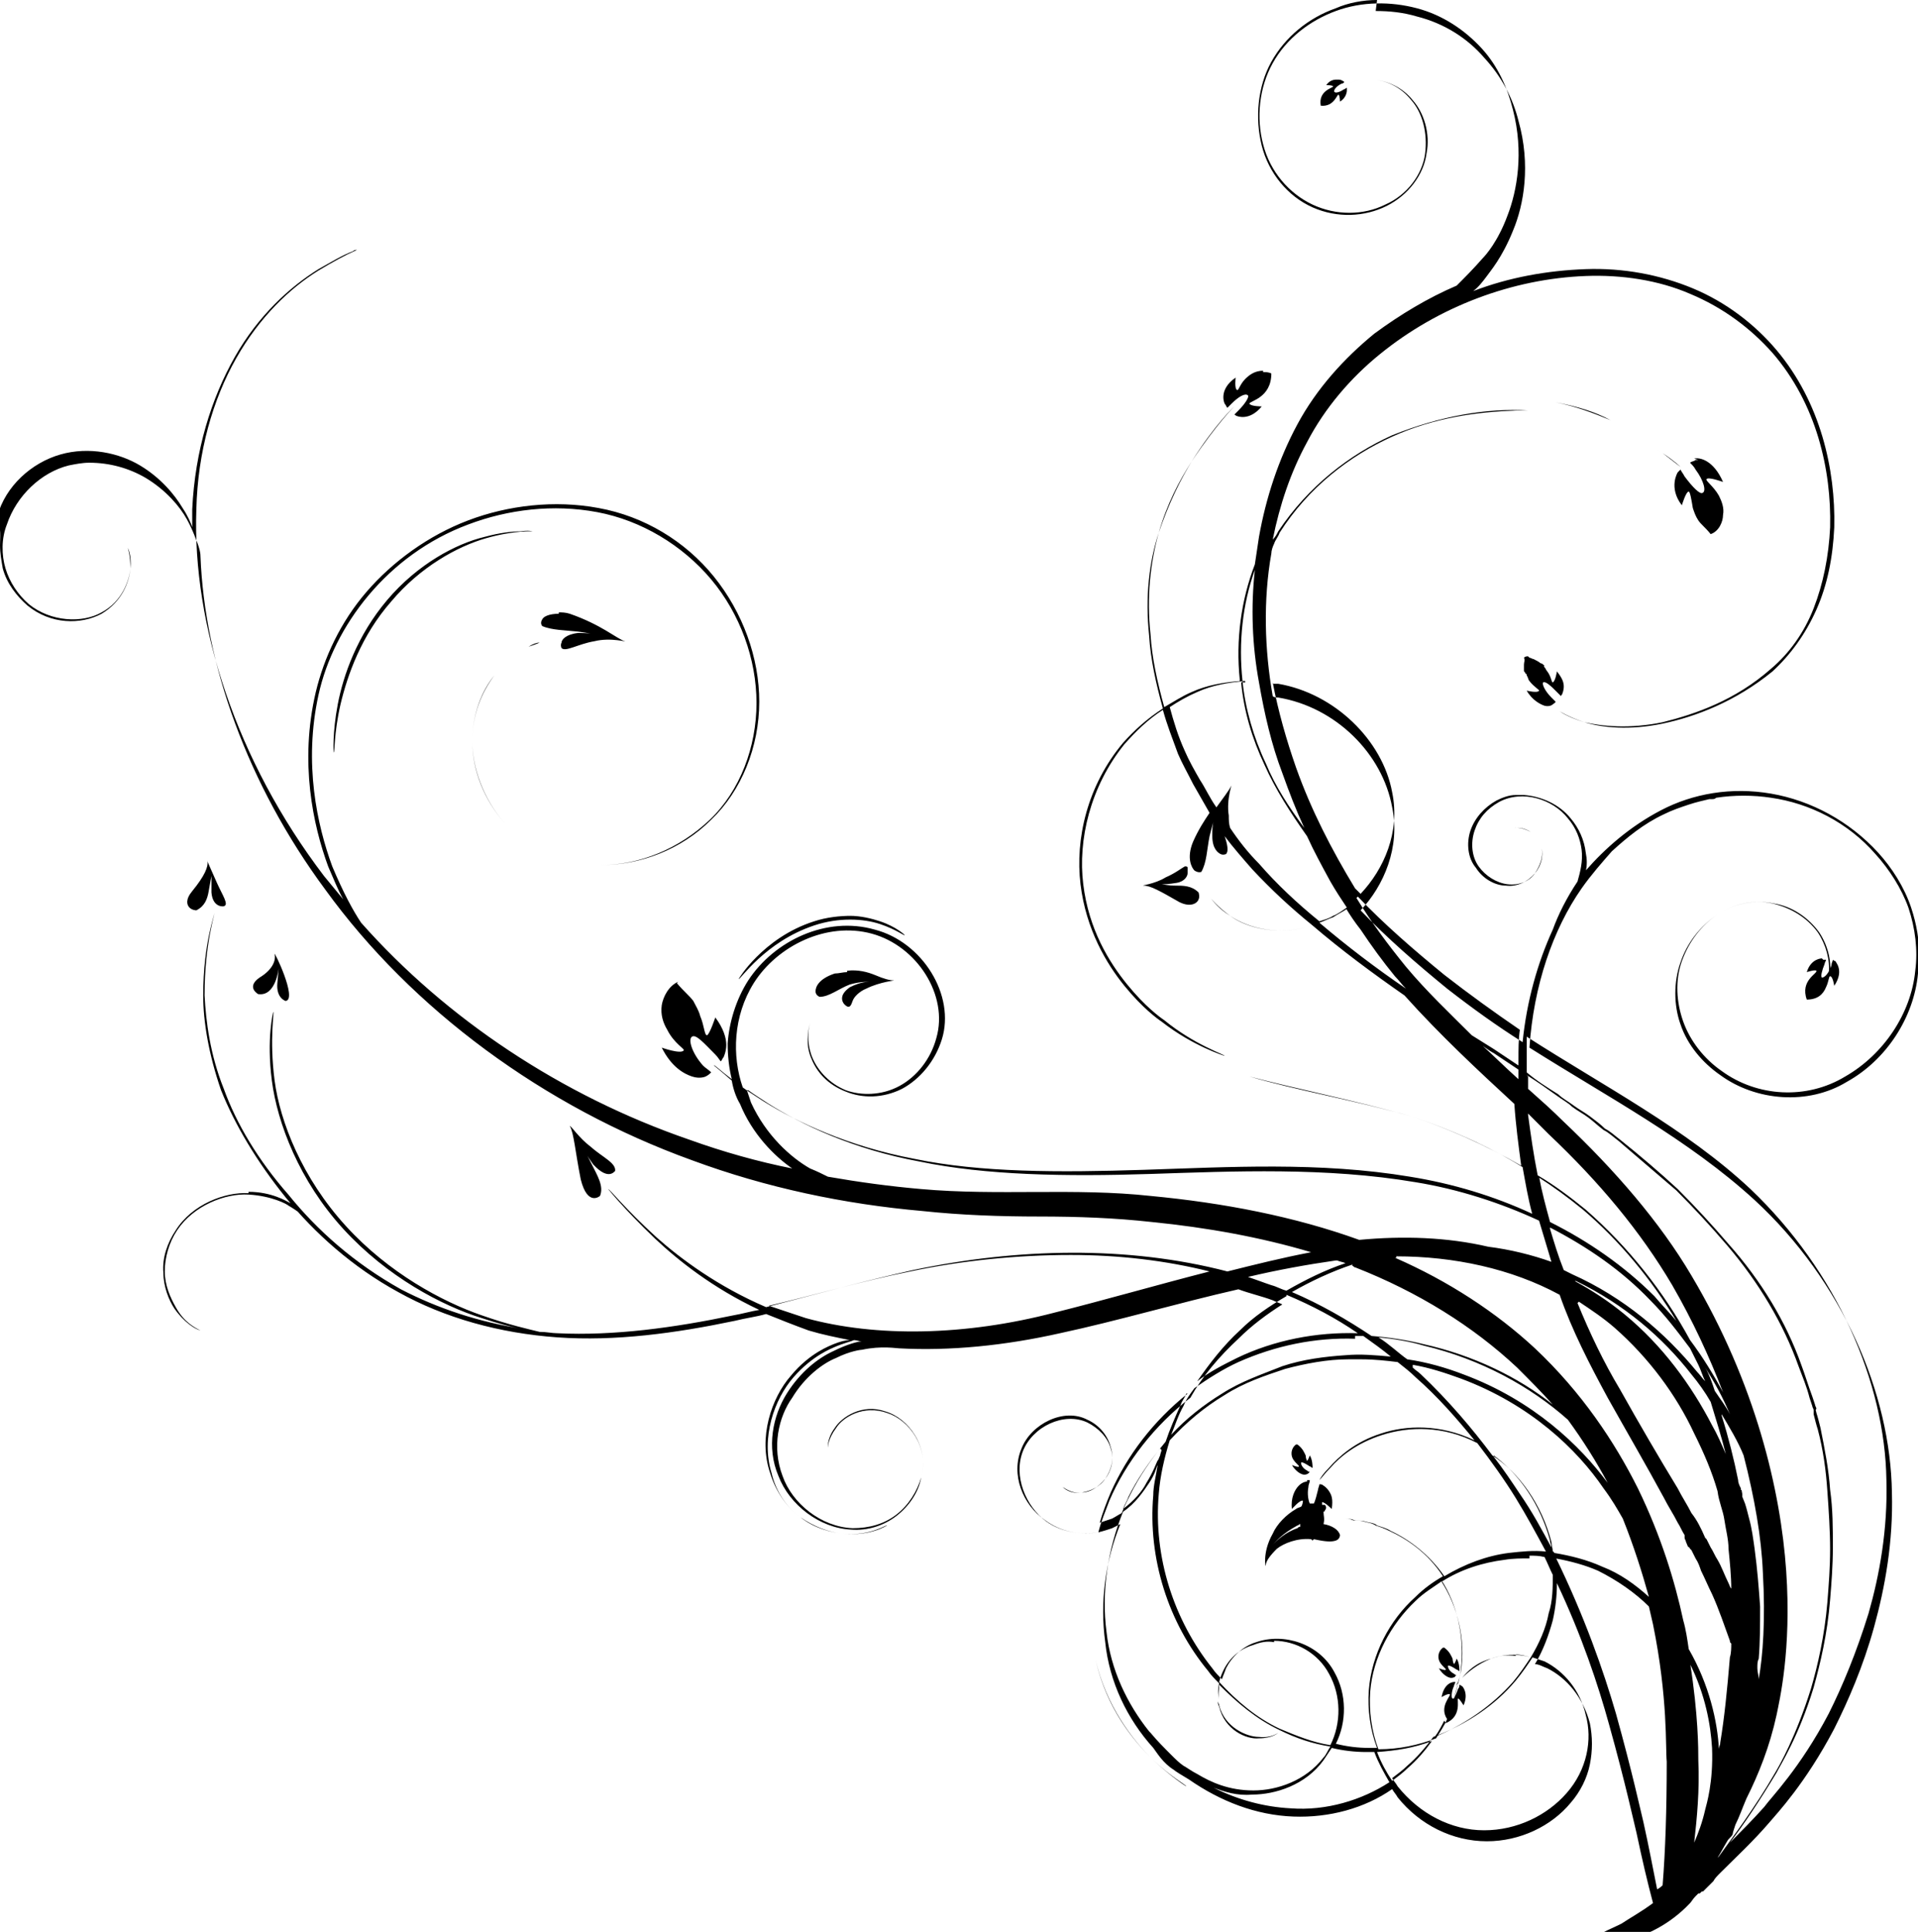 <svg xmlns="http://www.w3.org/2000/svg" width="140" height="141" viewBox="0 0 139.7 140.7"><path d="m100.3 0c-1 0-2.1 0.2-3 0.6-2 0.7-3.7 2.1-4.7 3.9-1 1.8-1.2 4.1-0.7 6.1 0.5 2 1.9 3.7 3.7 4.5 1.8 0.8 3.8 0.7 5.4-0.1 1.6-0.8 2.7-2.3 2.9-3.8 0.3-1.5-0.2-3-1-3.9-0.8-1-1.9-1.4-2.8-1.5-1.4-0.1-2.2 0.4-2.5 0.6 0.3-0.2 1.1-0.7 2.5-0.6 0.9 0.1 1.9 0.5 2.7 1.5 0.8 0.9 1.2 2.4 1 3.9-0.2 1.5-1.3 3-2.9 3.7-1.6 0.8-3.6 0.8-5.3 0-1.7-0.8-3.1-2.4-3.6-4.4-0.5-1.9-0.3-4.1 0.7-5.9 1-1.8 2.7-3.1 4.6-3.8 1.9-0.7 4-0.7 5.9-0.2 1.9 0.5 3.5 1.6 4.7 2.9 1.2 1.3 1.9 2.9 2.3 4.5 0.8 3.1 0.3 5.9-0.4 7.7-0.7 1.9-1.6 2.9-1.8 3.1-0.7 0.8-1.3 1.4-1.9 2-2.1 0.9-4.1 2.1-6 3.5-2.2 1.8-4.2 4-5.6 6.6-1.4 2.6-2.3 5.4-2.8 8.2-0.1 0.7-0.2 1.3-0.3 2-1 2.6-1.4 5.5-1.1 8.4 0 0 0 0.1 0 0.1-1.2 0.1-2.4 0.3-3.5 0.8-0.7 0.3-1.3 0.7-2 1.1-0.5-1.8-0.9-3.6-1-5.3-0.3-2.7 0-5.3 0.6-7.4 0.7-2.1 1.6-3.9 2.4-5.2 1.7-2.7 3.1-4 3.1-4 0 0-1.3 1.3-3.1 4-0.9 1.4-1.8 3.1-2.4 5.2-0.7 2.1-1 4.7-0.7 7.5 0.1 1.7 0.5 3.5 1 5.3-1.1 0.7-2.1 1.6-2.9 2.5-2.6 3.1-3.5 7-3.1 10.3 0.4 3.3 1.9 5.8 3.2 7.4 1.3 1.6 2.4 2.4 2.7 2.6 2.3 1.8 4.6 2.5 4.6 2.5 0-0.1-2.2-0.8-4.4-2.6-0.3-0.2-1.4-1-2.7-2.6-1.3-1.6-2.8-4-3.2-7.3-0.4-3.2 0.5-7.1 3-10.2 0.8-0.9 1.7-1.8 2.8-2.5 0.3 1.1 0.7 2.1 1.1 3.2 0.3 0.7 0.7 1.4 1.1 2.2 0.4 0.7 0.8 1.4 1.2 2.1-0.4 0.6-0.8 1.2-1.2 2.1-0.5 1.2-0.1 1.9 0.1 2.1 0.3 0.2 0.5 0.1 0.5 0.1 0.4-0.7 0.4-1.6 0.6-2.6 0.1-0.4 0.2-0.8 0.3-1.1 0 0 0 0 0 0-0.1 0.3-0.1 0.6-0.1 1.1 0 0.9 0.4 1.2 0.6 1.3 0.2 0.1 0.4 0 0.4 0 0.2-0.2 0.1-0.7-0.1-1.3 0.6 0.8 1.3 1.6 2 2.4 1.4 1.5 2.8 2.8 4.4 4.1-2.4 0.8-4.7 0.2-6-0.7-0.8-0.5-1.2-1-1.5-1.4 0.3 0.4 0.8 0.9 1.5 1.4 1.2 0.9 3.6 1.5 6 0.7 2.1 1.8 4.4 3.5 6.7 5.1 2.6 2.9 5.4 5.5 8 7.9 0.1 1.5 0.3 3 0.5 4.5-2.6-1.5-5.3-2.7-8-3.6-4.3-1.2-8.4-1.9-11.8-2.9-3.4-0.9-6-2.5-7.5-3.9-1.5-1.4-2.2-2.4-2.2-2.4 0 0 0.7 1 2.2 2.4 1.5 1.4 4.1 3 7.5 3.9 3.4 0.9 7.5 1.7 11.8 2.9 2.7 0.9 5.5 2.1 8.1 3.7 0.2 1.1 0.4 2.3 0.7 3.4-2.8-1.3-5.8-2.2-8.9-2.7-6.6-1.1-13.2-0.7-19.4-0.5-6.2 0.2-11.9 0.2-16.7-0.8-4.8-0.9-8.6-2.7-11-4.2-0.6-0.4-1.1-0.7-1.5-1-0.8-2.3-0.7-5.2 0.8-7.6 1.7-2.7 5.3-4.5 8.6-3.6 3.3 0.9 5.6 4.5 4.7 7.6-0.4 1.5-1.4 2.8-2.7 3.5-1.3 0.7-2.8 0.7-3.9 0.3-1.2-0.5-2-1.4-2.4-2.3-0.4-0.9-0.4-1.9-0.2-2.6 0.3-1.1 0.9-1.6 1.2-1.8-0.3 0.2-0.9 0.7-1.2 1.8-0.2 0.7-0.3 1.7 0.1 2.6 0.4 1 1.2 1.9 2.5 2.4 1.2 0.5 2.7 0.5 4.1-0.2 1.3-0.7 2.4-2 2.9-3.6 1-3.2-1.4-7.1-4.9-8-3.5-1-7.3 0.8-9.2 3.7-0.9 1.4-1.4 3.1-1.5 4.6 0 0.9 0.1 1.8 0.3 2.6-0.8-0.6-1.3-1.1-1.3-1 0 0 0.5 0.4 1.3 1.1 0.1 0.6 0.3 1.2 0.6 1.7 0.9 2.2 2.5 3.8 3.8 4.7-2.5-0.5-5-1.2-7.5-2.1-9.3-3.2-17.7-8.8-23.9-15.8-0.6-0.9-1.3-2.2-2.1-4.1-1.1-3-2.1-7.5-1-12.5 1.1-5 5-10.2 10.9-12.4 2.9-1.1 6.2-1.5 9.4-0.9 3.2 0.6 6.2 2.4 8.3 4.9 2.1 2.5 3.3 5.8 3.3 9 0 3.2-1.2 6.4-3.4 8.5-2.2 2.1-5.1 3.3-7.9 3.3-2.8 0-5.4-1.2-7-3-1.6-1.8-2.4-4.1-2.4-6 0-2 0.7-3.6 1.6-4.8 0.9-1.1 1.8-1.8 2.5-2.1 0.3-0.2 0.6-0.3 0.8-0.3-0.2 0.1-0.5 0.2-0.8 0.3-0.7 0.3-1.6 1-2.5 2.1-0.9 1.1-1.6 2.8-1.6 4.8 0 2 0.8 4.2 2.4 6 1.6 1.8 4.2 3 7 3 2.8 0 5.8-1.1 8-3.3 2.2-2.1 3.5-5.3 3.5-8.6 0-3.2-1.2-6.5-3.3-9.1-2.1-2.6-5.1-4.4-8.4-5-3.2-0.6-6.6-0.2-9.5 0.9-2.9 1.1-5.5 3-7.4 5.2-1.9 2.2-3.1 4.8-3.7 7.3-1.2 5.1-0.2 9.7 0.9 12.7 0.4 0.9 0.7 1.7 1.1 2.4-0.5-0.6-0.9-1.1-1.4-1.7-6.4-8.4-9.6-18.3-9.3-26.7 0.1-4.2 1.2-8 2.9-11 1.7-3 3.9-5.1 6-6.4 1-0.6 1.9-1.1 2.8-1.5-0.1 0-0.2 0-0.3 0.1-0.8 0.3-1.6 0.8-2.5 1.3-2.1 1.3-4.4 3.4-6.1 6.4-1.7 3-2.9 6.8-3.1 11.1 0 0.4 0 0.9 0 1.3-0.1-0.3-0.3-0.8-0.7-1.4-0.6-1-1.6-2.2-3.1-3.1-1.5-0.9-3.7-1.4-5.8-0.8-2.1 0.6-4 2.3-4.6 4.5C0.1 38.6 0 39.1 0 39.7l0 0c0 0.6 0.1 1.1 0.2 1.7 0.3 1.1 1 2 1.8 2.7 1.7 1.4 3.9 1.4 5.4 0.6 1.5-0.9 2-2.3 2.1-3.3 0.1-1-0.2-1.5-0.2-1.5 0 0 0.2 0.5 0.2 1.5-0.1 0.9-0.6 2.4-2.1 3.2-1.4 0.8-3.7 0.7-5.3-0.6-0.8-0.7-1.4-1.6-1.7-2.6-0.3-1-0.3-2.2 0.1-3.2 0.7-2.1 2.5-3.8 4.5-4.3 0.5-0.1 1-0.2 1.5-0.2 1.5 0 2.9 0.4 4.1 1.1 1.5 0.9 2.5 2.1 3 3 0.5 0.9 0.7 1.6 0.8 1.8 0.1 0.3 0.2 0.6 0.2 0.9 0.3 7.8 3.4 16.6 9.1 24.3 6.3 8.7 15.9 15.8 26.7 19.7 5.4 2 11.1 3.2 16.8 3.7 2.8 0.3 5.7 0.4 8.5 0.4 2.8 0 5.5 0.1 8.2 0.4 4 0.4 7.9 1.1 11.6 2.2-2.1 0.4-4.1 0.9-6.1 1.4-7.3-1.9-15.3-1.7-22.9-0.1-3.6 0.8-7.2 1.8-10.7 2.7-3.5-1.5-6.2-3.5-8-5.1-2.3-2.1-3.4-3.5-3.5-3.5 0 0 1.1 1.4 3.4 3.6 1.7 1.6 4.2 3.6 7.6 5.2-0.6 0.1-1.3 0.3-1.9 0.4-4.3 0.9-8.7 1.5-12.8 1.3-0.4 0-0.8-0.1-1.3-0.1-0.8-0.2-2.2-0.5-4.2-1.2-2.9-1-6.8-3.1-9.9-6.5-3.2-3.5-4.8-7.6-5.2-10.6-0.4-3.1 0-5-0.1-5 0 0-0.5 1.9-0.1 5 0.4 3.1 2 7.3 5.2 10.8 3.2 3.5 7.2 5.6 10.1 6.5 1.2 0.4 2.3 0.7 3.1 0.8-3.3-0.5-6.3-1.5-9-2.9-3.4-1.9-6.1-4.3-8.2-6.9-2.2-2.5-3.8-5.2-4.7-7.7-1-2.5-1.3-4.9-1.4-6.8 0-3.9 0.8-6 0.7-6 0.1 0-0.8 2.1-0.8 6 0 1.9 0.4 4.3 1.3 6.9 1 2.5 2.6 5.2 4.7 7.8 2.1 2.6 4.9 5.1 8.2 6.9 3.4 1.9 7.4 3 11.6 3.3 4.2 0.3 8.6-0.3 12.9-1.2 0.8-0.2 1.6-0.3 2.3-0.5 1 0.4 2 0.8 3.1 1.2 1 0.3 2 0.5 3 0.7-0.3 0-0.7 0.1-1.2 0.3-0.2 0.1-1.7 0.6-3.1 2.3-1.4 1.6-2.4 4.5-1.5 7.1 0.4 1.3 1.2 2.5 2.2 3.2 1 0.8 2.2 1.1 3.1 1.2 2 0.2 3.2-0.6 3.2-0.6 0-0.1-1.2 0.8-3.2 0.6-1-0.1-2.1-0.5-3.1-1.2-1-0.7-1.8-1.9-2.1-3.2-0.8-2.6 0.2-5.4 1.6-7 1.4-1.6 2.8-2.1 3-2.2 0.7-0.3 1.2-0.4 1.4-0.5 0.2 0 0.4 0.1 0.6 0.1 0 0 0 0-0.1 0-0.2 0-1 0.2-2 0.7-1.1 0.5-2.4 1.5-3.4 3.1-1 1.6-1.5 3.9-0.6 6 0.8 2.1 3 3.8 5.3 3.9 1.2 0.1 2.4-0.3 3.3-1 0.9-0.7 1.6-1.7 1.8-2.8 0.6-2.2-0.9-4.3-2.6-4.8-1.7-0.6-3.2 0.4-3.7 1.2-0.6 0.8-0.5 1.5-0.5 1.4 0 0 0-0.6 0.6-1.4 0.5-0.8 2-1.7 3.7-1.1 1.6 0.5 3.1 2.5 2.5 4.7-0.3 1-0.9 2-1.8 2.7-0.9 0.7-2 1-3.2 1-2.3-0.1-4.4-1.8-5.1-3.8-0.8-2.1-0.3-4.3 0.7-5.7 0.9-1.5 2.2-2.5 3.2-2.9 1-0.5 1.8-0.6 1.9-0.6 1.4-0.3 2.5-0.1 2.7-0.1 3.7 0.2 7.7-0.2 11.7-1.1 4.2-0.9 8.6-2.2 13-3.2 0.8 0.3 1.7 0.5 2.5 0.8 0.2 0.1 0.5 0.2 0.7 0.3-1.1 0.7-2.2 1.5-3.2 2.5-1.4 1.3-2.6 2.7-3.5 4.3-2.6 2-4.7 4.7-5.9 7.5-0.3 0.8-0.6 1.5-0.8 2.3-1.2 0.2-2.7 0-3.8-0.8-1.5-1.1-2.4-3.3-1.7-5.1 0.7-1.8 3-2.9 4.7-2.1 0.8 0.4 1.5 1.1 1.7 1.9 0.3 0.8 0 1.7-0.4 2.2-0.4 0.6-1.1 0.9-1.7 1-0.6 0.1-1.1-0.2-1.4-0.4-0.2-0.1-0.3-0.3-0.4-0.4 0.1 0.1 0.2 0.3 0.4 0.4 0.3 0.3 0.8 0.5 1.4 0.4 0.6 0 1.2-0.4 1.7-1 0.4-0.6 0.7-1.4 0.4-2.3-0.2-0.8-0.8-1.6-1.7-2-1.7-0.9-4.1 0.3-4.8 2.1-0.8 1.9 0.1 4.1 1.7 5.2 1.2 0.9 2.6 1.1 3.9 0.9-0.9 3.3-0.9 6.6-0.2 9.3 0.8 3.4 2.7 5.8 4.1 7.2 1.5 1.4 2.5 1.9 2.5 2 0 0-1-0.6-2.5-2-1.4-1.4-3.3-3.7-4.1-7.2-0.7-2.7-0.7-6 0.2-9.3 0.4-0.1 0.7-0.2 1-0.3 0.2-0.1 0.4-0.2 0.6-0.3-1.1 2.7-1.5 5.7-1.1 8.6 0.3 2.9 1.6 5.6 3.5 7.7 0.3 0.4 0.7 1.1 1.5 1.6 0.1 0.1 0.6 0.4 1.1 0.7 2.3 1.6 4.9 2.6 7.6 2.7 2.6 0.1 5.2-0.6 7.2-2 0.1 0.2 0.3 0.4 0.4 0.6 1.6 2 4 3.2 6.5 3.2 2.4 0 4.7-1.1 6.1-2.8 0.7-0.8 1.2-1.8 1.4-2.8 0.2-1 0.2-2 0-3-0.5-1.9-1.7-3.3-3.1-4-0.3-0.1-0.6-0.3-0.9-0.3 0.6-1 1-2.1 1.3-3.2 0.2-0.9 0.3-1.8 0.3-2.7 1.8 3.8 3 7.4 3.8 10.3 1.2 4.3 1.8 7.1 2 7.9 0.4 1.9 0.8 3.6 1.2 5.1-0.8 0.6-1.7 1.1-2.3 1.5-1 0.5-1.9 0.8-1.8 1.1 0.1 0.2 0.8 0.3 2.2 0.1 1.3-0.3 3.1-1.1 4.6-2.7 0.1-0.1 0.2-0.3 0.4-0.5 0.1-0.1 0.1-0.1 0.2-0.2l0 0 0 0 0.1 0 0 0 0 0c0 0 0.3-0.3 0.2-0.1l0 0 0.1-0.1c0.1-0.1 0.1-0.1 0.2-0.2 0 0 0.2-0.2 0.5-0.5 0.1-0.2 0.3-0.4 0.5-0.6 1.1-1.1 2.4-2.3 3.6-3.7 0.5-0.6 2.6-2.8 4.7-6.8 1-2 2.1-4.5 2.9-7.4 0.8-2.9 1.4-6.2 1.3-9.8-0.1-7.2-3.6-15.4-10-21.3-4.8-4.4-10.7-7.5-16.4-11.1 0.3-4.5 1.7-8.6 3.8-11.6 0.7-1 1.5-1.9 2.2-2.7 1.1-1 2.3-2 3.8-2.7 0.6-0.3 1.2-0.5 1.8-0.7 0.6-0.2 1.1-0.3 1.5-0.4 0.1 0 0.1 0 0.2 0 0.1 0 0.2 0 0.3-0.1 1.3-0.2 2.7-0.2 4 0 2.8 0.4 5.6 1.8 7.6 4.1 1 1.1 1.9 2.5 2.4 3.9 0.5 1.5 0.7 3.1 0.5 4.6-0.3 3.1-2.3 6.1-5.1 7.7-2.8 1.7-6.4 1.5-9-0.4-1.3-0.9-2.3-2.2-2.8-3.6-0.5-1.4-0.6-3-0.1-4.4 0.5-1.4 1.4-2.6 2.6-3.4 1.2-0.8 2.7-1.1 4-0.8 1.3 0.3 2.5 1 3.3 2.1 0.6 0.9 0.9 2 0.8 3 0 0 0 0.1 0.1 0.1 0.1-1.1-0.2-2.2-0.8-3.1-0.8-1.1-2-1.9-3.3-2.1-1.4-0.3-2.9 0-4.1 0.8-1.2 0.8-2.2 2-2.7 3.5-0.5 1.4-0.5 3.1 0 4.5 0.5 1.5 1.6 2.8 2.9 3.7 2.6 1.9 6.4 2.2 9.2 0.5 2.9-1.6 4.9-4.7 5.2-7.9 0-0.4 0.1-0.8 0.1-1.2l0 0c0-1.2-0.2-2.4-0.6-3.6-0.5-1.5-1.4-2.9-2.4-4-2.1-2.3-4.9-3.8-7.8-4.3-2.9-0.5-5.7 0-8 1.2-2.3 1.2-4.1 2.8-5.5 4.4 0 0 0 0 0 0.1 0.1-0.5 0.1-0.9 0-1.4-0.1-0.9-0.5-1.8-1.1-2.5-0.8-1-2.1-1.6-3.4-1.7-0.2 0-0.4 0-0.6 0-0.5 0-1 0.2-1.4 0.4-0.9 0.5-1.6 1.3-1.9 2.2-0.3 0.9-0.2 2 0.4 2.7 0.5 0.8 1.4 1.3 2.2 1.3 0.8 0.1 1.6-0.3 2.1-0.9 0.5-0.6 0.6-1.3 0.5-1.8-0.1-0.6-0.5-1-0.8-1.2-0.7-0.4-1.2-0.3-1.2-0.3 0.1 0 0.6-0.1 1.2 0.3 0.3 0.2 0.7 0.6 0.8 1.2 0.1 0.6-0.1 1.2-0.5 1.8-0.4 0.6-1.2 0.9-2 0.8-0.8-0.1-1.6-0.6-2.1-1.3-0.5-0.7-0.6-1.7-0.3-2.6 0.3-0.9 0.9-1.6 1.8-2.1 1.7-0.9 3.9-0.2 5 1.2 0.6 0.7 0.9 1.5 1 2.3 0.1 0.8-0.1 1.6-0.3 2.3-0.8 1.2-1.4 2.4-1.8 3.5-1.1 2.4-1.9 5.2-2.2 8.2-1.9-1.2-3.7-2.5-5.5-3.9-2.2-1.8-4.4-3.7-6.3-5.7 1.7-1.8 2.9-4.6 2.3-7.5-0.7-3.9-4.1-7.3-8.3-8-0.1 0-0.3 0-0.4-0.1-0.6-3.4-0.7-7-0.1-10.4 0-0.2 0.1-0.5 0.2-0.7 0.1-0.3 0.3-0.5 0.4-0.8 2.1-3.3 5.1-5.6 8.2-7 3.1-1.4 6.2-1.8 9-1.9 0.3 0 0.6 0 0.9 0-3-0.2-6.4 0.4-9.9 1.8-3.1 1.4-6.1 3.7-8.3 7-0.1 0.2-0.2 0.4-0.4 0.6 0.5-2.5 1.3-4.9 2.5-7.1 1.3-2.5 3.2-4.7 5.3-6.4 4.3-3.5 9.7-5.5 15-5.7 2.6-0.1 5.3 0.3 7.6 1.3 2.4 1 4.4 2.5 6 4.3 3.2 3.7 4.3 8.5 4.2 12.7-0.1 2.1-0.5 4.1-1.2 5.9-0.7 1.8-1.8 3.3-3.1 4.4-2.6 2.3-5.5 3.3-7.9 3.9-2.4 0.5-4.4 0.3-5.7 0-1.3-0.4-1.8-0.8-1.8-0.8 0 0 0.6 0.4 1.8 0.8 1.3 0.4 3.3 0.6 5.7 0.1 2.4-0.5 5.3-1.6 8-3.8 1.3-1.2 2.4-2.7 3.2-4.5 0.8-1.8 1.2-3.8 1.3-6 0.1-4.2-1-9.1-4.2-12.9-1.6-1.9-3.7-3.5-6.1-4.5-2.4-1-5.1-1.5-7.8-1.4-2.8 0.1-5.6 0.6-8.2 1.6 0.4-0.3 0.7-0.7 1-1.1 0.2-0.3 1.1-1.3 1.9-3.3 0.8-1.9 1.3-4.8 0.4-8-0.4-1.6-1.2-3.2-2.5-4.6-1.2-1.4-2.9-2.5-4.9-3-1-0.3-2-0.4-3-0.4zM111.3 29.1c0.7 0 1.4 0.1 2 0.2-0.6-0.1-1.3-0.2-2-0.2zm2 0.2c1.5 0.3 2.8 0.8 4 1.3 1.4 0.7 2.4 1.3 3.2 1.9-0.8-0.6-1.8-1.2-3.2-1.9-1.1-0.6-2.4-1-4-1.3zm7.1 3.2c0.2 0.2 0.5 0.4 0.7 0.5 0.9 0.6 1.3 1 1.3 1 0 0-0.4-0.3-1.3-1-0.2-0.1-0.5-0.3-0.7-0.5zM97.3 5.8c-0.2 0-0.5 0.1-0.7 0.4 0 0 0.5 0 0.5 0.1 0 0.1-1.1 0.3-0.9 1.4l0 0c1 0.1 1.2-0.9 1.3-0.8 0.1 0.1 0.1 0.5 0.1 0.5 0.5-0.3 0.5-0.8 0.5-0.8 0-0.1 0-0.1 0-0.2-0.1 0-0.1 0.1-0.2 0.1-0.3 0.2-0.6 0.3-0.7 0.2-0.1-0.1 0.1-0.4 0.5-0.6 0.1 0 0.2-0.1 0.2-0.1 0 0 0-0.1-0.1-0.1 0 0-0.1-0.1-0.3-0.1-0.1 0-0.1 0-0.2 0zM92 27c-0.6 0-1 0.3-1.3 0.6-0.4 0.4-0.5 0.9-0.6 0.8-0.2-0.1-0.1-0.9-0.1-0.9-1.3 0.9-0.8 1.9-0.8 1.9 0.1 0.1 0.1 0.2 0.2 0.3 0.1-0.1 0.2-0.2 0.3-0.3 0.5-0.5 1-0.8 1.2-0.6 0.1 0.1-0.2 0.6-0.7 1.1-0.1 0.1-0.2 0.2-0.3 0.3 0.1 0 0.1 0.1 0.2 0.1 0 0 0.9 0.4 1.8-0.7 0 0-0.8 0-0.9-0.2 0-0.1 0.4-0.2 0.8-0.5 0.4-0.3 0.8-0.8 0.8-1.7l0 0c-0.2-0.1-0.4-0.1-0.6-0.1zm31.7 6.5c-0.1 0-0.2 0-0.2 0-0.1 0.1-0.3 0.1-0.4 0.2 0.1 0.1 0.3 0.3 0.4 0.5 0.6 0.8 0.8 1.6 0.5 1.7-0.2 0.1-0.7-0.4-1.3-1.2-0.1-0.2-0.2-0.3-0.3-0.5-0.1 0.1-0.1 0.1-0.2 0.2 0 0-0.7 1.1 0.3 2.4 0 0 0.3-1 0.5-1 0.1 0 0.2 0.6 0.3 1.2 0.1 0.3 0.2 0.6 0.4 0.9 0.2 0.3 0.5 0.5 0.9 1l0 0c0.6-0.2 0.9-0.9 0.9-1.4 0.1-0.5-0.1-1-0.3-1.4-0.4-0.7-1-1.1-0.9-1.2 0.1-0.2 1.2 0.2 1.2 0.2-0.7-1.6-1.7-1.8-2.1-1.7zm-85.8 5.2c-0.6 0-1.5 0.1-2.6 0.4-2.1 0.5-4.9 2-7.1 4.6-2.2 2.6-3.2 5.5-3.6 7.6-0.4 2.1-0.3 3.5-0.3 3.5 0.1 0 0-1.3 0.5-3.5 0.5-2.1 1.5-5 3.7-7.5 2.1-2.5 4.8-4 6.9-4.6 2.1-0.6 3.5-0.5 3.4-0.5 0 0-0.3-0.1-0.9 0zm53.5 2.8c-0.3 2.7-0.2 5.5 0.3 8.2-0.4 0-0.8 0-1.2 0 0 0 0-0.1 0-0.1-0.3-2.8 0-5.6 0.9-8.1zm-50.7 3.2c-0.7 0-1.1 0.2-1.2 0.4-0.2 0.3 0 0.5 0 0.5 0.7 0.3 1.7 0.3 2.6 0.4 0.7 0.1 1.3 0.2 1.6 0.3-0.2-0.1-0.7-0.2-1.6-0.2-0.9 0.1-1.2 0.5-1.2 0.7-0.1 0.2 0 0.4 0 0.4 0.3 0.3 1.2-0.3 2.4-0.5 1.2-0.3 2.5 0.1 2.2 0-0.6-0.2-1.7-1.2-4-2-0.3-0.1-0.6-0.1-0.8-0.1zm70.6 3.1c-0.1 0-0.2 0-0.3 0.1l0 0c0.1 0.2 0 0.3 0 0.5 0 0.1 0 0.3 0 0.4 0 0.1 0 0.1 0.1 0.2 0 0 0 0.1 0.1 0.1l0 0c0 0 0 0 0 0l0 0.1c0.1 0.1 0.1 0.3 0.2 0.4 0.3 0.4 0.8 0.7 0.7 0.7-0.1 0.2-0.9 0-0.9 0 0.4 0.7 1 1 1.3 1.1 0.4 0.1 0.6-0.1 0.6-0.1 0.1-0.1 0.2-0.1 0.2-0.2-0.1-0.1-0.2-0.2-0.3-0.3-0.5-0.5-0.7-1-0.6-1.1 0.2-0.1 0.6 0.3 1 0.7 0.1 0.1 0.2 0.2 0.3 0.3 0-0.1 0.1-0.1 0.1-0.2 0 0 0.1-0.2 0.1-0.5 0-0.3-0.1-0.6-0.5-1.1 0 0-0.1 0.7-0.3 0.8-0.1 0-0.1-0.4-0.4-0.8-0.1-0.1-0.1-0.2-0.2-0.3l0 0 0 0 0 0c0 0-0.1-0.1 0-0.1l0 0 0 0c0 0 0 0-0.1-0.1 0 0-0.1-0.1-0.2-0.1-0.1-0.1-0.3-0.2-0.5-0.3-0.1 0-0.2-0.1-0.3-0.1zm-20.6 1.9c0.3 0 0.6 0 1 0 0.4 2.3 0.9 4.5 1.7 6.6 0.5 1.4 1 2.7 1.6 4-1.1-1.5-2.1-3-2.8-4.7-0.9-1.9-1.5-4-1.7-6 0.1 0 0.1 0 0.2 0zm-0.3 0c0.2 2.1 0.8 4.1 1.7 6 0.8 1.8 1.9 3.5 3.1 5.2 0.5 1.1 1.1 2.2 1.7 3.3 0.4 0.7 0.8 1.3 1.2 1.9-0.3 0.2-0.7 0.5-1 0.6-0.3 0.2-0.7 0.3-1 0.4-1.6-1.3-3.1-2.7-4.4-4.2-0.8-0.8-1.5-1.7-2.1-2.6-0.1-0.3-0.1-0.6-0.1-0.9-0.2-1.2 0.3-2.5 0.2-2.2-0.2 0.4-0.6 0.9-1.1 1.6-0.5-0.7-0.8-1.4-1.2-2-0.4-0.7-0.8-1.4-1.1-2.1-0.5-1.1-0.8-2.1-1.1-3.2 0.6-0.4 1.3-0.8 2-1.1 1.1-0.5 2.3-0.7 3.5-0.8zm2.3 0.1c0.1 0 0.2 0 0.4 0 4.1 0.7 7.6 4.1 8.3 7.9 0.6 2.9-0.6 5.6-2.3 7.4-0.1-0.1-0.3-0.3-0.4-0.4-1.7-2.8-3.2-5.7-4.3-8.8-0.7-2-1.3-4.1-1.7-6.2zm-3.7 9.2c0 0.1-0.1 0.3-0.1 0.4 0 0 0 0 0 0 0.1-0.2 0.1-0.3 0.2-0.4zm-73.9 3.7c0.1 0.4-0.2 1.1-1.1 2.2-0.5 0.6-0.4 1-0.2 1.2 0.2 0.2 0.5 0.2 0.5 0.2 0.6-0.3 0.8-0.8 0.9-1.4 0.1-0.6 0.2-1.1 0.2-1.1 0 0 0 0 0 1.2 0.1 1.2 1 1 0.9 1 0.4-0.1-0.1-0.8-0.5-1.7-0.4-0.9-0.8-1.8-0.7-1.6zm71.2 0.4c-0.2 0.1-0.7 0.5-1.4 0.8-0.8 0.5-1.9 0.6-1.6 0.6 0.5 0 1.2 0.4 2.6 1.2 0.8 0.4 1.3 0.1 1.4-0.2 0.1-0.2 0-0.5 0-0.5-0.5-0.5-1.1-0.5-1.7-0.5-0.5 0-0.9-0.1-1-0.1 0.2 0 0.5 0 1.1-0.1 0.6-0.1 0.8-0.5 0.8-0.7 0-0.2 0-0.4 0-0.4 0-0.1-0.1-0.1-0.2-0.1zm12.6 2.2c0 0 0 0 0 0 0 0 0 0 0 0 0 0 0 0 0 0zm0 0c1.9 2 4.1 3.9 6.3 5.7 1.8 1.4 3.6 2.7 5.5 4-0.1 0.7-0.1 1.4-0.1 2.2 0 0.1 0 0.2 0 0.4-0.6-0.4-1.2-0.8-1.8-1.2-0.5-0.3-1.1-0.7-1.6-1-1.6-1.6-3.3-3.2-4.8-5-1.3-1.6-2.5-3.2-3.6-5 0 0 0 0 0 0zm-0.9 0.8c0.3 0.5 0.7 1.1 1.1 1.6 0.8 1.2 1.6 2.3 2.5 3.4 0.3 0.3 0.5 0.6 0.8 0.9-2.2-1.5-4.3-3.1-6.3-4.8 0.3-0.1 0.7-0.3 1-0.4 0.3-0.2 0.7-0.4 1-0.6zm-36 0.6c-0.8 0-1.8 0.1-2.7 0.4-1.9 0.6-3.3 1.7-4.2 2.6-0.9 0.9-1.3 1.6-1.3 1.6 0.1 0.1 1.9-2.7 5.5-3.9 1.8-0.6 3.6-0.5 4.8-0.1 1.2 0.4 1.8 0.9 1.8 0.8 0 0-0.6-0.6-1.8-1-0.6-0.2-1.4-0.4-2.2-0.4zm-42 2.8c0.1 0.4-0.1 1.1-1.1 1.7-1 0.7-0.1 1.2-0.1 1.2 1.3 0.2 1.5-1.9 1.5-1.9 0 0 0 0-0.1 1.1-0.1 1.1 0.6 1.3 0.6 1.3 0.9-0.1-0.9-3.8-0.8-3.4zm112.7 0.3c0 0-0.8 0-1.1 1 0 0 0.6-0.2 0.7-0.1 0.1 0.2-1.2 0.7-0.7 2.1l0 0c0.8 0 1.2-0.4 1.4-0.9 0.2-0.4 0.2-0.8 0.3-0.8 0.2 0 0.3 0.7 0.3 0.7 0.8-1.2 0-1.8 0.1-1.8-0.1 0-0.2-0.1-0.2-0.1 0 0.1-0.1 0.2-0.1 0.4-0.2 0.6-0.5 0.9-0.7 0.9-0.1-0.1 0-0.5 0.2-1 0-0.1 0.1-0.2 0.1-0.3-0.1 0-0.1 0-0.2 0zm-71 1c-0.3 0-0.6 0.1-0.9 0.1-1.2 0.4-1.4 1-1.4 1.3 0 0.3 0.3 0.4 0.3 0.4 0.7 0 1.4-0.6 2.2-0.9 0.7-0.2 1.2-0.2 1.5-0.2-0.2 0-0.7 0-1.5 0.4-0.7 0.5-0.6 0.9-0.5 1.1 0.1 0.2 0.3 0.3 0.3 0.3 0.2 0.1 0.3-0.1 0.4-0.4 0.1-0.3 0.5-0.7 1-0.9 1-0.5 2.2-0.6 2-0.6-0.3 0-0.7-0.1-1.4-0.4-0.5-0.2-1.2-0.4-2-0.3zM49.4 71.5c-0.7 0.3-1.1 1.1-1.2 1.7-0.1 0.7 0.1 1.3 0.4 1.8 0.5 1 1.3 1.4 1.2 1.5-0.2 0.3-1.6-0.2-1.6-0.2 0.7 1.4 1.6 1.9 2.2 2.1 0.6 0.2 1 0 1 0 0.2-0.1 0.3-0.2 0.4-0.3-0.2-0.2-0.4-0.3-0.6-0.5-0.8-0.9-1.1-1.9-0.8-2.1 0.3-0.2 0.9 0.5 1.7 1.3 0.2 0.2 0.3 0.4 0.4 0.5 0.1-0.1 0.1-0.2 0.2-0.3 0 0 0.2-0.4 0.2-0.9 0-0.5-0.2-1.2-0.8-2 0 0-0.4 1.2-0.6 1.3-0.2 0-0.2-0.7-0.5-1.4-0.1-0.4-0.3-0.7-0.5-1.1-0.3-0.4-0.7-0.7-1.2-1.3zm61.8 4c5.6 3.6 11.6 6.7 16.3 11.1 6.3 6 9.8 14.1 9.9 21.2 0.1 3.6-0.5 6.9-1.3 9.7-0.9 2.9-1.9 5.3-2.9 7.3-2.1 4-4.2 6.1-4.7 6.8-0.8 0.9-1.7 1.8-2.5 2.6 1-1.3 2.2-3.1 3.4-5.1 0.3-0.6 1.6-2.6 2.7-6.2 0.5-1.8 1-3.9 1.2-6.4 0.1-1.2 0.2-2.5 0.2-3.8 0-1.4 0-2.8-0.2-4.2-0.1-1.5-0.4-3-0.7-4.5-0.1-0.4-0.2-0.8-0.3-1.1 0-0.1-0.1-0.2 0-0.3 0-0.1-0.1-0.2-0.1-0.3l-0.2-0.6c-0.3-0.8-0.5-1.5-0.8-2.3-1.1-3.1-2.9-6.1-5.3-8.8-1.2-1.4-2.4-2.7-3.7-4-1.3-1.2-2.7-2.4-4.2-3.6-0.4-0.3-0.7-0.6-1.1-0.8-0.3-0.3-0.7-0.6-1.1-0.9-0.4-0.3-0.8-0.5-1.2-0.8-0.4-0.3-0.8-0.5-1.1-0.8-0.8-0.5-1.6-1-2.3-1.6 0-0.2 0-0.5 0-0.7 0-0.6 0-1.3 0-1.9zm-3.5 0.5c0.4 0.2 0.7 0.5 1.1 0.7 0.6 0.4 1.2 0.8 1.8 1.2 0 0.2 0 0.5 0 0.7-1-0.9-1.9-1.8-2.9-2.7zM111.2 78.3c0.8 0.5 1.5 1 2.2 1.5 0.4 0.3 0.8 0.5 1.1 0.8 0.4 0.3 0.8 0.5 1.2 0.8 0.4 0.3 0.7 0.6 1.1 0.9 0.4 0.2 0.7 0.5 1.1 0.8 1.4 1.2 2.8 2.4 4.2 3.6 1.3 1.3 2.5 2.6 3.7 4 2.3 2.7 4.1 5.7 5.2 8.8 0.3 0.8 0.6 1.5 0.8 2.3l0.2 0.6c0 0.1 0.1 0.2 0.1 0.3 0 0 0 0.1 0 0.2l0 0.1c0.1 0.4 0.2 0.8 0.3 1.1 0.4 1.5 0.6 3 0.7 4.5 0.1 1.4 0.2 2.9 0.2 4.2 0 1.4-0.1 2.6-0.2 3.9-0.2 2.4-0.7 4.6-1.2 6.3-1.1 3.5-2.3 5.6-2.6 6.1-1.5 2.6-3.1 4.7-4.1 6.1 0 0 0 0-0.1 0.1 0.2-0.3 0.4-0.7 0.7-1.2 0.1-0.2 0.3-0.3 0.4-0.5 0-0.1 0.1-0.4 0.2-0.7 0.3-0.6 0.5-1.2 0.8-1.9 0.9-1.8 1.7-3.8 2.2-6.1 0.2-1 1.1-4.7 0.7-10.5-0.4-5.8-2.2-13.6-6.9-21.5-2.3-3.9-5.6-7.7-9.3-11.2-0.8-0.8-1.7-1.6-2.6-2.4 0-0.3 0-0.6 0-0.9zm-56.7 1.1c0.4 0.3 0.9 0.6 1.5 1 2.4 1.5 6.1 3.3 11 4.2 4.8 1 10.6 1.1 16.8 0.9 6.1-0.2 12.8-0.5 19.3 0.6 3.1 0.5 6.2 1.5 9 2.8 0.3 1 0.6 2 0.9 3-1.4-0.5-3-0.9-4.6-1.1-3-0.7-6.2-0.8-9.4-0.5-4.7-1.7-9.9-2.7-15.2-3.2-5.5-0.6-11.1 0-16.7-0.5-2.3-0.2-4.5-0.5-6.8-0.9-0.4-0.2-0.8-0.4-1.3-0.6-1.4-0.8-3.2-2.4-4.3-4.8-0.1-0.3-0.2-0.6-0.3-0.9zm56.8 1.7c0.5 0.5 1 1 1.5 1.5 3.7 3.5 6.7 7.1 9 11 1.5 2.6 2.7 5.2 3.7 7.8-0.7-1.3-1.5-2.6-2.4-3.8-1.9-3.5-4.5-6.8-7.6-9.5-1.1-0.9-2.3-1.8-3.5-2.5-0.3-1.5-0.5-2.9-0.7-4.4zm-69.8 0.9c0 0 0 0 0 0 0.3 0.5 0.4 1.9 0.8 3.9 0.5 2 1.4 1.2 1.4 1.2 0.3-0.7-0.2-1.5-0.6-2.3-0.3-0.6-0.5-1-0.7-1.3 0.1 0.2 0.3 0.6 0.8 1.3 1.2 1.3 1.6 0.4 1.6 0.5 0.1-0.6-0.9-1-1.8-1.8-0.8-0.6-1.4-1.5-1.5-1.5zm70.5 3.7c1.1 0.7 2.2 1.5 3.3 2.4 2.7 2.3 5 5.1 6.8 8.1-0.5-0.6-1.1-1.2-1.6-1.8-2.2-2.2-4.8-4-7.6-5.4-0.3-1.1-0.6-2.2-0.8-3.3zm-93.9 1.2c-1.7-0.1-4.1 0.8-5.3 2.7-0.6 0.9-1 2-0.9 3.1 0 1 0.4 2 0.8 2.6 0.7 1 1.5 1.5 1.9 1.6-0.4-0.2-1.2-0.6-1.8-1.7-0.4-0.7-0.8-1.6-0.8-2.6 0-1 0.3-2.1 0.9-3 1.2-1.8 3.5-2.7 5.2-2.6 1.7 0.1 2.8 0.7 2.9 0.8 0.7 0.4 1.1 0.8 1.2 0.7 0 0-0.4-0.5-1.1-0.9-0.2-0.1-1.3-0.8-3-0.8zm94.8 2.5c2.7 1.4 5.2 3.1 7.3 5.3 1.1 1.1 2 2.3 2.9 3.5 0.2 0.4 0.4 0.8 0.6 1.2 0.2 0.4 0.3 0.8 0.5 1.2-0.2-0.2-0.4-0.5-0.6-0.7-2.3-2.8-5.3-5.4-9.1-7.1-0.2-0.1-0.4-0.2-0.6-0.3-0.4-1-0.7-2-1-3zm-34.9 2c3.5 0 6.9 0.4 10.1 1.2-3.9 1-7.7 2.1-11.3 3-6.5 1.7-13 1.8-18.1 0.4-0.9-0.3-1.8-0.6-2.7-0.9 3.4-0.8 6.8-1.8 10.3-2.5 3.8-0.8 7.8-1.2 11.7-1.2zm23.7 0.1 0 0c4.2 0 8.4 0.9 11.9 2.8 0.9 2.6 2.2 5.1 3.5 7.5 1.4 2.5 2.8 4.9 4.1 7.3 0.3 0.6 0.7 1.2 1 1.8 0.2 0.3 0.3 0.6 0.5 0.9l0 0.1 0 0 0 0.1c0 0.1 0.1 0.2 0.1 0.3 0.1 0.2 0.1 0.3 0.2 0.4l0 0c0-0.1 0.1 0.1 0.1 0.1l0 0 0.1 0.1 0.1 0.2 0.2 0.4c0.2 0.3 0.3 0.6 0.4 0.9 0.3 0.6 0.5 1.1 0.8 1.7 0.5 1.1 0.9 2.3 1.3 3.4 0 0.1 0 0.1 0.1 0.2 0 0.3 0 0.7-0.1 1-0.2 2.4-0.4 4.4-0.7 6.2 0 0.2-0.1 0.3-0.1 0.5-0.1-2-0.7-4.7-2.2-7.3-0.1-0.7-0.2-1.4-0.4-2.1-0.6-2.8-1.6-6.1-3.3-9.6-1.7-3.4-4.1-7-7.5-10.2-2.8-2.6-6.3-4.9-10.2-6.6 0 0 0.1 0 0.1 0zm-4.3 0.3c0.2 0.1 0.4 0.1 0.6 0.2-1.5 0.5-2.9 1.2-4.3 2-0.4-0.1-0.7-0.3-1.1-0.4-0.6-0.2-1.1-0.4-1.7-0.6 2.1-0.5 4.3-0.9 6.4-1.2zm1.1 0.4c0.1 0 0.1 0.1 0.2 0.1 4.6 1.8 8.6 4.3 11.8 7.3 0.9 0.9 1.8 1.8 2.6 2.7-2.5-2-5.8-3.6-9.4-4.4-1.2-0.3-2.5-0.5-3.8-0.6-1.8-1.2-3.7-2.3-5.8-3.2 1.4-0.8 2.9-1.5 4.4-2zm16.3 1.1c3.5 1.7 6.3 4.1 8.4 6.8 0.5 0.6 1 1.3 1.4 2 0.4 1.3 0.8 2.6 1.1 3.8-0.3-0.7-0.6-1.4-1-2.1-1.5-2.9-3.6-5.8-6.4-8.1-1.1-0.9-2.3-1.7-3.6-2.4zM93.7 94.3c1.9 0.8 3.6 1.7 5.2 2.8-3-0.1-6.1 0.5-8.8 1.8-1 0.5-2 1-2.9 1.7 0.9-1.3 1.9-2.6 3.1-3.7 1-1 2.2-1.8 3.4-2.5zm21.3 0.5c0.9 0.6 1.8 1.2 2.6 1.9 2.5 2.2 4.5 4.9 5.8 7.7 0.7 1.4 1.3 2.8 1.7 4.2 0.1 0.8 0.4 1.4 0.5 2.1 0.1 0.7 0.3 1.4 0.3 2.1 0.1 1 0.2 2 0.2 2.9-0.1-0.1-0.1-0.2-0.2-0.4-0.3-0.6-0.5-1.2-0.8-1.7-0.2-0.3-0.3-0.6-0.5-0.9l-0.2-0.4-0.1-0.2-0.1-0.1 0 0 0 0c-0.3-0.7-0.6-1.3-1-1.8-0.3-0.6-0.7-1.2-1-1.8-1.4-2.3-2.8-4.7-4.2-7.2-1.2-2-2.2-4.1-3.1-6.3zm-16.3 2.5c0.2 0 0.4 0 0.6 0 0.7 0.5 1.4 1 2 1.5-1.1-0.1-2.2-0.2-3.3-0.1-1.5 0.1-3.1 0.3-4.6 0.8-1.5 0.6-3 1.1-4.4 2-1.3 0.8-2.6 1.8-3.7 3 0.3-0.7 0.5-1.4 0.9-2.1 0.2-0.5 0.5-0.9 0.8-1.3 1-0.7 2.1-1.4 3.2-1.9 2.7-1.2 5.6-1.8 8.5-1.7zm1.7 0.1c1.1 0.1 2.3 0.3 3.3 0.6 4.2 1 7.8 3 10.5 5.4 1.1 1.5 2.1 3.1 2.9 4.6-2-2.7-5.4-6-10.5-7.9-1.3-0.5-2.7-0.9-4.1-1.1-0.7-0.5-1.3-1.1-2.1-1.6zm-1.2 1.6c0.9 0 1.8 0.1 2.6 0.2 0.5 0.4 0.9 0.7 1.3 1.1 1.6 1.4 3 3 4.3 4.6-2.5-1.2-5-1.1-6.8-0.5-1.9 0.6-3.1 1.7-3.8 2.5-0.4 0.4-0.6 0.7-0.7 0.9 0.2-0.2 0.4-0.5 0.8-0.9 0.7-0.8 1.9-1.8 3.8-2.4 1.9-0.6 4.4-0.7 6.9 0.6 1 1.3 2 2.7 2.8 4 0.8 1.3 1.5 2.6 2.2 3.9-0.9-0.1-1.8 0-2.7 0.1-1.6 0.2-3.2 0.8-4.7 1.7-1.1-1.6-2.6-2.7-3.9-3.3-0.3-0.2-0.7-0.3-1-0.4-0.2-0.2-0.6-0.2-0.9-0.3-0.3-0.1-0.6 0-0.8-0.1-0.2-0.1-0.5-0.1-0.7-0.1-0.8 0-1.2 0-1.2 0 0 0 0.4 0 1.2 0 0.2 0 0.4 0 0.6 0.1 0.2 0.1 0.5 0 0.8 0.1 0.3 0.1 0.6 0.1 0.9 0.3 0.3 0.1 0.6 0.2 1 0.4 1.3 0.6 2.8 1.6 3.9 3.3-0.7 0.4-1.4 0.9-2 1.5-1.9 1.7-3.2 4.2-3.4 6.8-0.1 1.4 0.1 2.9 0.6 4.2-0.2 0-0.4 0-0.6 0-0.8 0-1.6-0.1-2.4-0.3 0.8-1.6 0.8-3.6-0.1-5.2-1.1-2.1-3.7-2.9-5.7-2.2-1 0.3-1.8 1.1-2.2 1.9-0.1 0.3-0.2 0.5-0.3 0.8-0.2-0.2-0.5-0.5-0.7-0.8-2.8-3.5-4.3-8.1-3.9-12.7 0.1-1.3 0.4-2.6 0.8-3.9 1.2-1.3 2.5-2.4 4-3.3 1.4-0.9 2.9-1.4 4.4-1.9 1.5-0.4 3.1-0.7 4.6-0.7 0.4 0 0.8 0 1.1 0zm3.7 0.4c1.2 0.2 2.4 0.6 3.5 1 5.1 1.9 8.5 5.2 10.4 8 0.6 0.8 1 1.5 1.4 2.2 0.8 2 1.4 3.9 1.9 5.7-1-0.9-2.1-1.7-3.4-2.2-1.1-0.5-2.3-0.8-3.5-1 0 0 0-0.1-0.1-0.1 0-0.2-0.1-0.5-0.1-0.7-0.7-2.7-2.3-5-4.3-6.3-1.5-2-3.2-4-5.2-5.9-0.2-0.2-0.4-0.3-0.6-0.5zm21.3 0.2c0.7 1.1 1.3 2.2 1.8 3.4-0.3-0.6-0.7-1.1-1.1-1.7-0.2-0.6-0.4-1.2-0.7-1.7zm-37.8 1.9c-0.1 0.3-0.3 0.5-0.4 0.8-0.4 0.9-0.8 1.8-1.1 2.7-1 1.2-1.9 2.5-2.6 3.9-0.2 0.4-0.4 0.8-0.6 1.3-0.2 0.1-0.5 0.3-0.7 0.4-0.3 0.1-0.6 0.2-0.9 0.3 0.2-0.7 0.5-1.5 0.8-2.2 1.2-2.7 3.1-5.2 5.6-7.2zm39 1.5c0.6 1 1.2 2 1.6 3 0.8 3.1 1.3 6 1.4 8.5 0.2 3.5 0 6.1-0.3 7.8 0-0.3-0.1-0.5-0.1-0.8 0-0.3 0-0.5 0.1-0.7 0.1-1.2 0.1-2.5 0.1-3.8-0.1-1.4-0.2-2.7-0.4-4.2-0.1-0.7-0.2-1.5-0.4-2.2-0.1-0.4-0.2-0.8-0.3-1.1l-0.2-0.5 0-0.1 0-0.1 0 0c-0.1-0.5 0-0.2-0.1-0.3l0-0.1c-0.1-0.2-0.2-0.4-0.2-0.6-0.3-1.5-0.7-3.1-1.2-4.7zm-31 2.2c-0.4 0.3-0.4 0.8-0.2 1.1 0.2 0.3 0.5 0.5 0.4 0.5 0 0.1-0.5-0.1-0.5-0.1 0.3 0.5 0.7 0.7 0.9 0.7 0.2 0 0.3-0.1 0.3-0.1 0 0 0.1-0.1 0.1-0.1-0.1 0-0.2-0.1-0.2-0.1-0.4-0.2-0.5-0.6-0.4-0.6 0.1 0 0.3 0.1 0.6 0.3 0.1 0 0.1 0.1 0.2 0.1 0 0 0-0.1 0-0.1 0 0 0-0.5-0.2-0.8 0 0-0.1 0.3-0.2 0.4 0 0-0.1-0.2-0.1-0.4-0.1-0.2-0.2-0.5-0.6-0.8zm-9.8 0.4c0 0.1-0.1 0.3-0.1 0.4-0.1 0.2-0.1 0.3-0.2 0.4-0.1 0.2-0.3 0.8-0.8 1.6-0.3 0.6-0.9 1.3-1.7 1.9 0.1-0.3 0.3-0.6 0.4-0.9 0.6-1.2 1.4-2.4 2.3-3.5zm24.2 0.4c1.9 1.4 3.4 3.6 4.1 6.2 0 0.2 0.1 0.3 0.1 0.5-0.7-1.3-1.4-2.6-2.3-3.9-0.6-0.9-1.2-1.8-1.9-2.7zm-24.5 0.8c-0.1 0.7-0.3 1.4-0.3 2.1-0.4 4.6 1.1 9.3 4 12.8 0.2 0.3 0.5 0.6 0.8 0.9-0.1 0.4-0.1 0.8 0 1.2-0.1-0.4 0-0.8 0-1.1 1.3 1.3 2.7 2.5 4.4 3.3 1.2 0.6 2.4 1 3.7 1.2-0.2 0.3-0.3 0.6-0.5 0.8-1.3 1.7-3.4 2.4-5.1 2.4-1.8 0-3.1-0.6-4.1-1.2-0.4-0.2-0.8-0.5-1-0.6-0.3-0.2-0.6-0.5-0.9-0.8-0.5-0.5-1-1-1.5-1.6 0 0-0.1-0.1-0.1-0.1 0 0 0 0 0 0-1.6-2-2.8-4.5-3.1-7.2-0.4-3 0.1-6.1 1.2-8.8 0.9-0.6 1.5-1.5 1.9-2.1 0.4-0.6 0.5-1 0.6-1.3zm10.9 1.1c0 0-0.3 0-0.6 0.3-0.3 0.3-0.6 0.9-0.5 1.7 0 0 0.6-0.7 0.8-0.6 0 0 0 0.2-0.1 0.4-0.1 0.1-0.3 0.1-0.4 0.2-0.7 0.4-1.4 1.1-1.7 1.8-0.8 1.4-0.5 2.6-0.5 2.3 0-0.3 0.3-0.7 0.8-1.2 0.5-0.4 1.5-0.8 2.5-0.7 0 0 0.1 0.1 0.1 0.1l0 0c0 0 0 0 0.1-0.1 0.9 0.2 1.3 0.2 1.6 0.1 0.3-0.1 0.3-0.4 0.3-0.4-0.1-0.4-0.6-0.7-1.2-0.8 0.1-0.4 0-0.6 0-0.9 0 0 0.1 0 0.1-0.1 0.2-0.2 0-0.4 0-0.4-0.1 0-0.1 0-0.2 0 0-0.1 0-0.1 0-0.2 0.2 0 0.7 0.5 0.7 0.5 0.1-0.7 0-1-0.2-1.3-0.2-0.3-0.4-0.4-0.4-0.4-0.1-0.1-0.2-0.1-0.3-0.1 0 0.1-0.1 0.3-0.1 0.4-0.1 0.4-0.2 0.8-0.3 1-0.1 0-0.2 0-0.3 0-0.1-0.2-0.2-0.7-0.1-1.2 0-0.2 0.1-0.3 0.1-0.5-0.1 0-0.1 0-0.2 0zm-0.5 3.1c0 0.1 0 0.1 0 0.2-0.1 0-0.1 0-0.2 0.1-0.9 0.3-1.5 0.9-1.8 1.2 0 0 0 0 0.1-0.1 0.2-0.2 0.6-0.7 1.7-1.3 0.1 0 0.1-0.1 0.2-0.1zm16.7 2.3c0.4 0 0.7 0 1.1 0.1 0.2 0.4 0.4 0.9 0.6 1.3 0 0.9 0 1.9-0.3 2.8-0.2 1.1-0.7 2.2-1.3 3.2-1.1-0.3-2.1-0.2-2.9 0.1-1.1 0.3-1.7 0.9-2.1 1.4-0.1 0.2-0.2 0.3-0.3 0.4 0.1-0.3 0.1-0.5 0.2-0.8 0.4-2.5-0.3-4.9-1.4-6.6 1.4-0.9 3-1.4 4.6-1.6 0.6-0.1 1.2-0.1 1.8-0.1zm1.9 0.2c1.1 0.2 2.2 0.5 3.1 0.9 1.4 0.7 2.7 1.6 3.7 2.6 0.1 0.4 0.2 0.9 0.3 1.3 1.1 5.4 0.9 9 1 10 0 3.5-0.1 6.5-0.3 9-0.1 0.1-0.2 0.2-0.4 0.3-0.3-1.5-0.6-3.1-1-4.9-0.2-0.8-0.8-3.6-2-7.9-0.9-3.1-2.3-7.1-4.4-11.4zm-8.3 1.6c1.1 1.7 1.7 4.1 1.4 6.5 0 0.3-0.1 0.6-0.2 0.9-0.1 0.2-0.2 0.3-0.2 0.3 0 0 0.1-0.1 0.2-0.2-0.1 0.4-0.2 0.8-0.3 1.1 0 0-0.1 0-0.1 0-0.1 0-0.1-0.5 0.1-0.9 0-0.1 0.1-0.2 0.1-0.3 0 0-0.1 0-0.1 0 0 0-0.7 0-0.9 1.1 0 0 0.5-0.3 0.6-0.2 0.1 0.1-0.8 0.9-0.2 1.8-0.2 0.5-0.5 0.9-0.8 1.4-1.3 0.5-2.7 0.8-4.2 0.8-0.5-1.3-0.7-2.8-0.6-4.2 0.2-2.5 1.5-4.9 3.3-6.6 0.6-0.6 1.3-1 2-1.5zm-12.2 4.4c1.6 0 3.2 0.9 4 2.4 0.9 1.6 0.9 3.6 0.1 5.2-1.3-0.2-2.5-0.7-3.7-1.2-1.7-0.8-3.1-2-4.4-3.4 0.3-1.2 1.1-2.3 2.5-2.7 0.5-0.2 1-0.3 1.5-0.2zm12.3 0.5c-0.4 0.3-0.4 0.8-0.2 1.1 0.2 0.3 0.5 0.5 0.4 0.5 0 0.1-0.5-0.1-0.5-0.1 0.3 0.5 0.7 0.7 0.9 0.7 0.2 0 0.3-0.1 0.3-0.1 0-0.1 0.1-0.1 0.1-0.1-0.1 0-0.2-0.1-0.2-0.1-0.4-0.2-0.5-0.6-0.4-0.6 0.1 0 0.3 0.1 0.6 0.3 0.1 0 0.1 0.1 0.2 0.1 0 0 0-0.1 0-0.1 0 0 0-0.5-0.2-0.8 0 0-0.1 0.3-0.2 0.4 0 0-0.1-0.2-0.1-0.4-0.1-0.2-0.2-0.5-0.6-0.8zm5.3 0.5c0.4 0 0.7 0.1 1.1 0.2-0.4 0.6-0.8 1.2-1.3 1.8-1.5 1.7-3.5 3.1-5.7 4 0.3-0.4 0.5-0.8 0.7-1.2 0 0.1 0.1 0.1 0.1 0.2l0 0c1.2-0.5 0.8-1.7 0.9-1.8 0.1 0 0.4 0.5 0.4 0.5 0.4-0.9-0.1-1.4-0.1-1.4-0.1 0-0.1-0.1-0.2-0.1 0 0.1 0 0.2-0.1 0.3-0.1 0.3-0.2 0.5-0.3 0.7 0.1-0.4 0.2-0.8 0.3-1.1 0.1-0.1 0.2-0.2 0.3-0.4 0.4-0.4 1.1-1 2.1-1.4 0.5-0.2 1.1-0.3 1.8-0.2zm1.2 0.2c0.3 0.1 0.6 0.2 0.9 0.3 1.4 0.7 2.6 2.1 3 3.9 0.5 1.8 0.1 4-1.4 5.7-1.4 1.6-3.6 2.7-6 2.7-2.4 0-4.7-1.2-6.3-3.2-0.1-0.2-0.3-0.4-0.4-0.6 0.4-0.3 0.8-0.6 1.1-0.9 0.7-0.6 1.3-1.3 1.9-2.1 2.4-0.9 4.5-2.3 6-4.1 0.5-0.6 0.9-1.2 1.3-1.8zm11.5 0.5c1.1 2.2 1.5 4.4 1.6 6.1 0.1 2.5-0.4 4.1-0.5 4.5-0.2 0.9-0.5 1.7-0.8 2.4 0.2-1.8 0.4-3.8 0.3-6 0-0.8 0-3.3-0.6-7.1zm-34.4 2.7c0 0.1 0 0.2 0.1 0.4 0.4 1.7 2 2.4 2.9 2.3 1 0 1.4-0.4 1.4-0.4 0 0-0.5 0.4-1.4 0.3-0.9 0-2.5-0.7-2.9-2.3 0-0.1-0.1-0.2-0.1-0.3zm15.6 2.9c-0.5 0.7-1.1 1.4-1.8 2-0.3 0.3-0.7 0.6-1.1 0.9-0.4-0.6-0.8-1.3-1.1-2.1 1.4-0.1 2.7-0.3 4-0.8zm-7.3 0.5c0.8 0.2 1.7 0.3 2.5 0.3 0.2 0 0.4 0 0.6 0 0.3 0.8 0.7 1.5 1.1 2.2-2 1.3-4.6 2.1-7.2 1.9-1.9-0.1-3.8-0.6-5.6-1.5 0.8 0.3 1.7 0.6 2.8 0.5 1.7 0 3.9-0.7 5.2-2.5 0.2-0.3 0.4-0.6 0.6-0.9z" stroke-width="0.04"/></svg>